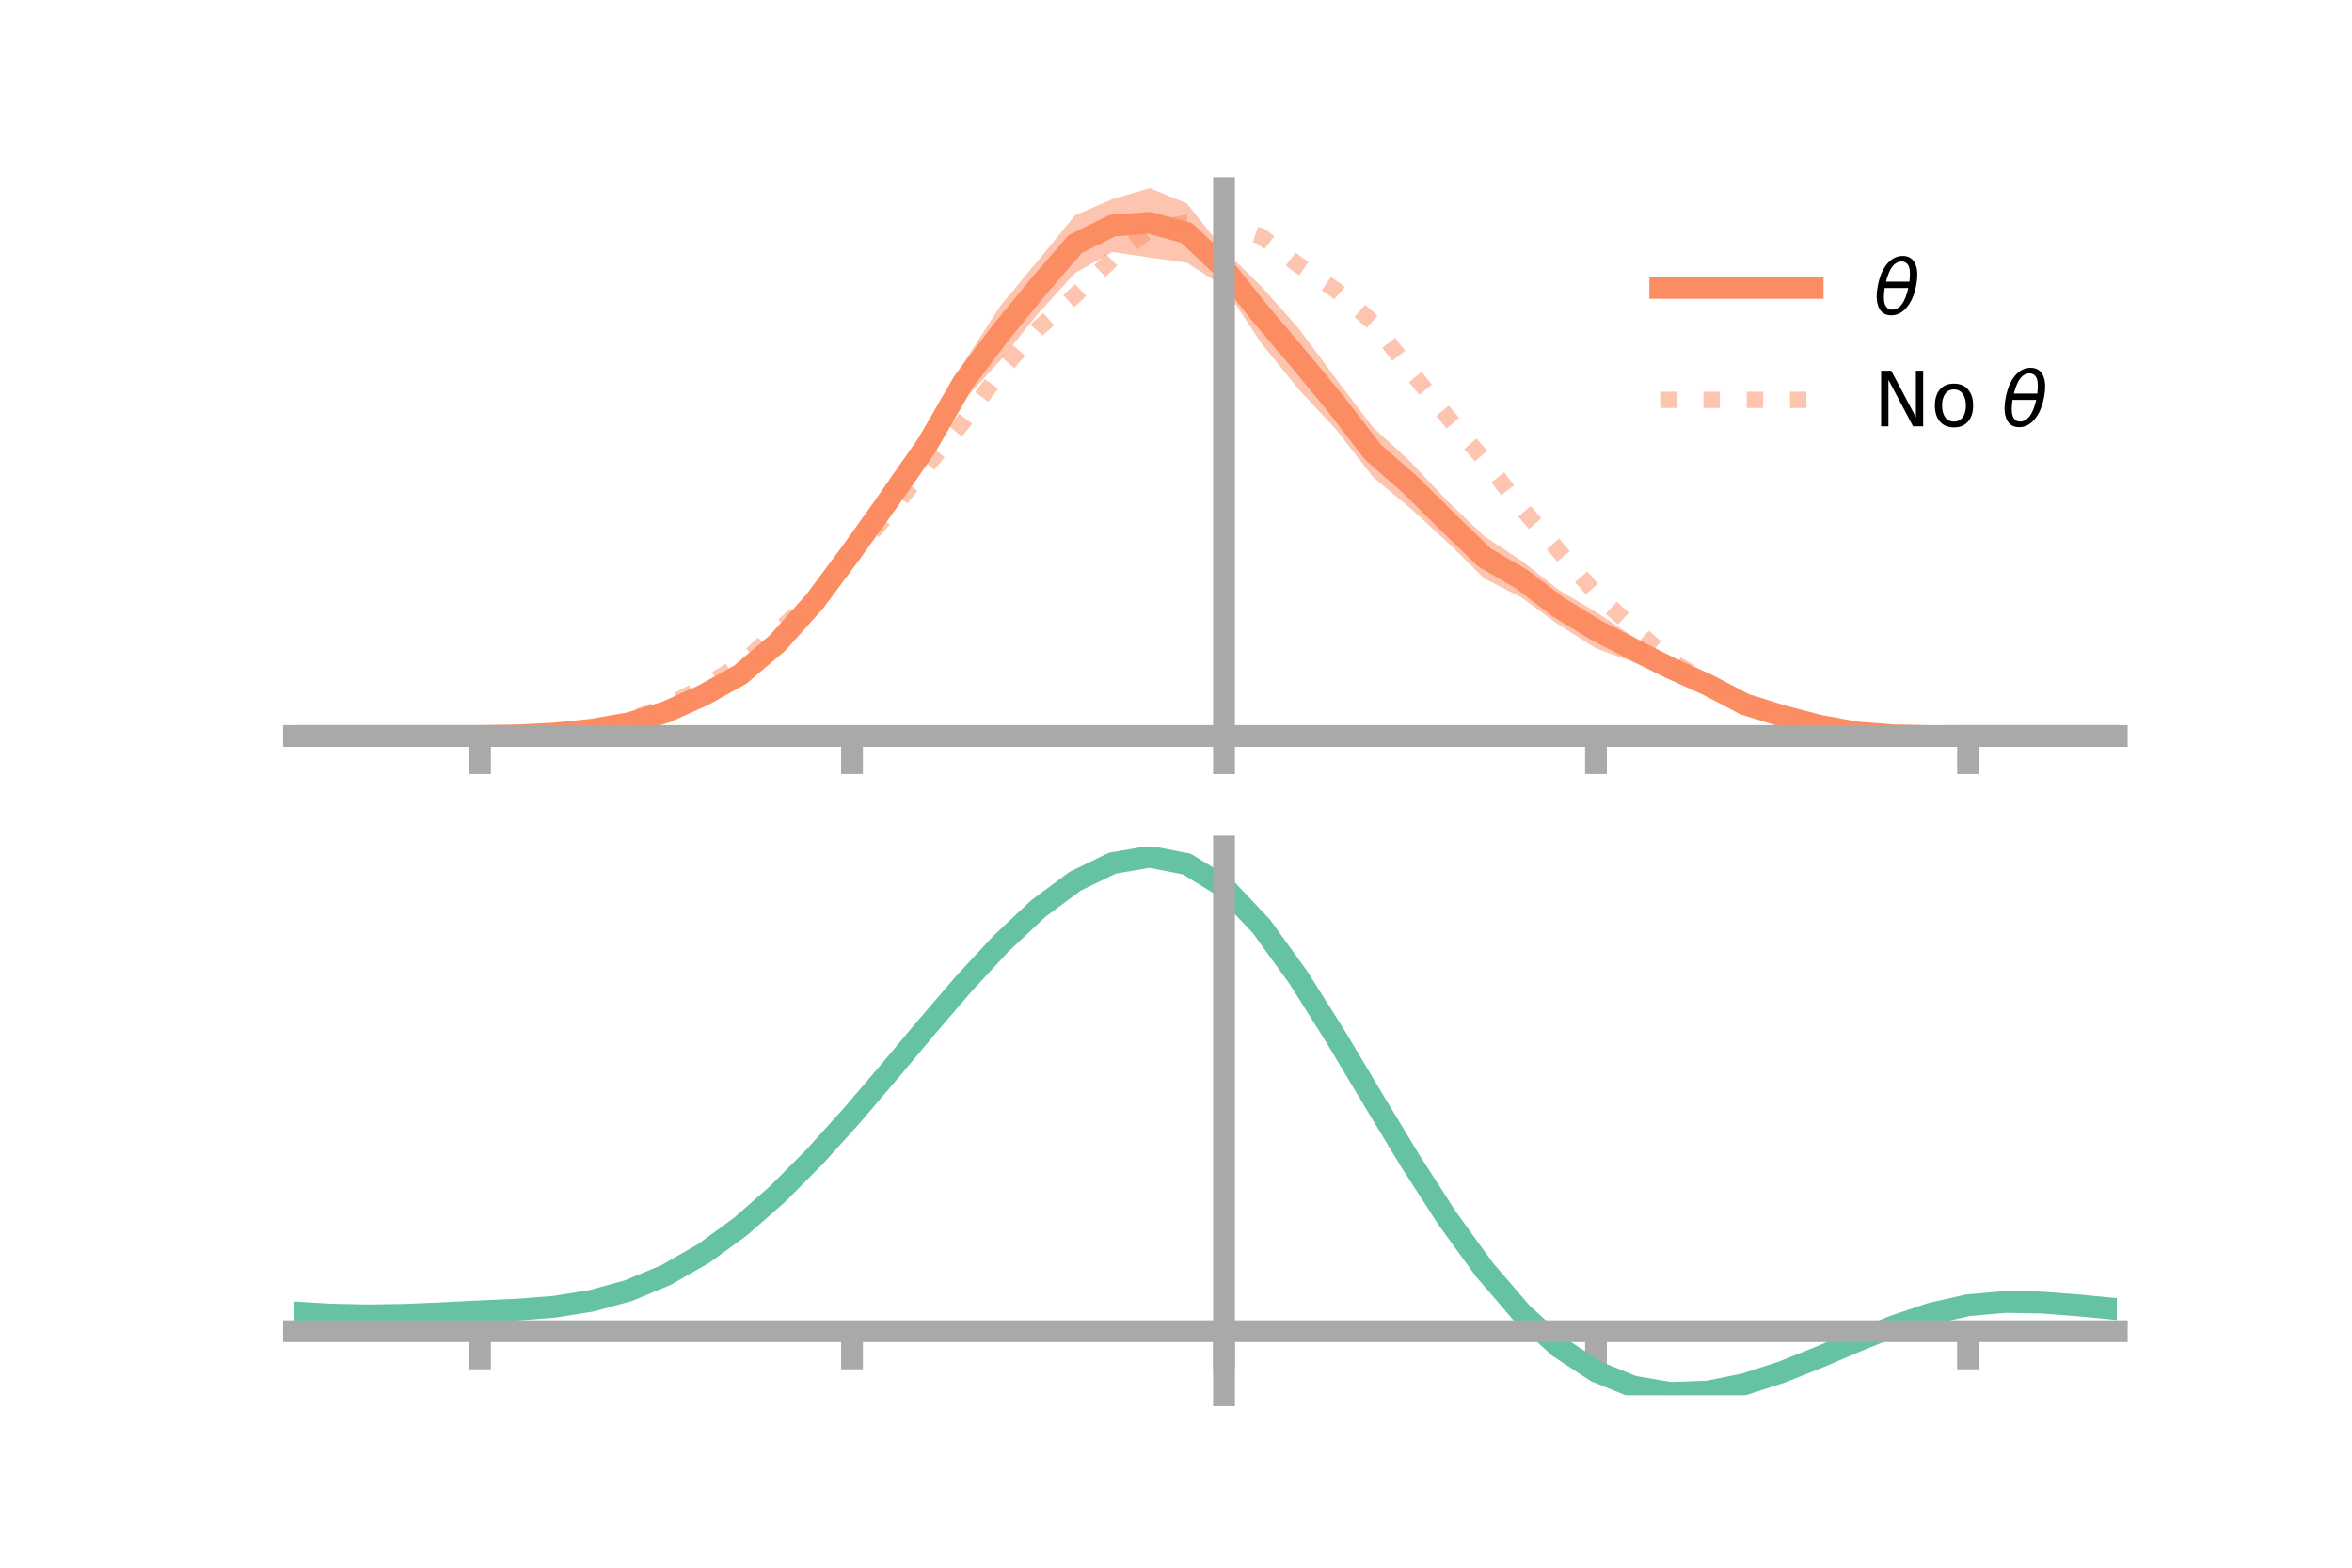 <?xml version="1.0" encoding="utf-8" standalone="no"?>
<!DOCTYPE svg PUBLIC "-//W3C//DTD SVG 1.1//EN"
  "http://www.w3.org/Graphics/SVG/1.1/DTD/svg11.dtd">
<!-- Created with matplotlib (https://matplotlib.org/) -->
<svg height="144pt" version="1.1" viewBox="0 0 216 144" width="216pt" xmlns="http://www.w3.org/2000/svg" xmlns:xlink="http://www.w3.org/1999/xlink">
 <defs>
  <style type="text/css">*{stroke-linecap:butt;stroke-linejoin:round;}</style>
 </defs>
 <g id="figure_1">
  <g id="patch_1">
   <path d="M 0 144 
L 216 144 
L 216 0 
L 0 0 
z
" style="fill:none;"/>
  </g>
  <g id="axes_1">
   <g id="patch_2">
    <path d="M 27 67.68 
L 194.4 67.68 
L 194.4 17.28 
L 27 17.28 
z
" style="fill:none;"/>
   </g>
   <g id="PolyCollection_1">
    <path clip-path="url(#p1fdaf627d0)" d="M 27 67.603 
L 27 67.603 
L 30.416 67.603 
L 33.833 67.603 
L 37.249 67.603 
L 40.665 67.603 
L 44.082 67.6 
L 47.498 67.482 
L 50.914 67.226 
L 54.331 66.761 
L 57.747 66.048 
L 61.163 64.836 
L 64.58 63.149 
L 67.996 61.095 
L 71.412 58.086 
L 74.829 53.931 
L 78.245 49.137 
L 81.661 44.068 
L 85.078 39.164 
L 88.494 33.327 
L 91.91 28.033 
L 95.327 23.934 
L 98.743 19.766 
L 102.159 18.301 
L 105.576 17.28 
L 108.992 18.678 
L 112.408 22.965 
L 115.824 26.29 
L 119.241 30.142 
L 122.657 34.738 
L 126.073 39.236 
L 129.49 42.367 
L 132.906 46.001 
L 136.322 49.261 
L 139.739 51.507 
L 143.155 54.192 
L 146.571 56.212 
L 149.988 58.484 
L 153.404 60.353 
L 156.82 61.967 
L 160.237 63.924 
L 163.653 65.168 
L 167.069 66.246 
L 170.486 67.007 
L 173.902 67.405 
L 177.318 67.558 
L 180.735 67.602 
L 184.151 67.603 
L 187.567 67.603 
L 190.984 67.603 
L 194.4 67.603 
L 194.4 67.603 
L 194.4 67.603 
L 190.984 67.603 
L 187.567 67.603 
L 184.151 67.603 
L 180.735 67.605 
L 177.318 67.674 
L 173.902 67.68 
L 170.486 67.546 
L 167.069 67.057 
L 163.653 66.345 
L 160.237 65.451 
L 156.82 63.84 
L 153.404 62.372 
L 149.988 60.811 
L 146.571 59.552 
L 143.155 57.386 
L 139.739 54.892 
L 136.322 53.147 
L 132.906 49.793 
L 129.49 46.653 
L 126.073 43.801 
L 122.657 39.402 
L 119.241 35.738 
L 115.824 31.521 
L 112.408 26.337 
L 108.992 24.13 
L 105.576 23.657 
L 102.159 23.152 
L 98.743 25.068 
L 95.327 28.82 
L 91.91 33.06 
L 88.494 36.785 
L 85.078 42.767 
L 81.661 47.631 
L 78.245 52.15 
L 74.829 56.539 
L 71.412 60.015 
L 67.996 62.823 
L 64.58 64.575 
L 61.163 65.959 
L 57.747 66.815 
L 54.331 67.292 
L 50.914 67.526 
L 47.498 67.611 
L 44.082 67.603 
L 40.665 67.603 
L 37.249 67.603 
L 33.833 67.603 
L 30.416 67.603 
L 27 67.603 
z
" style="fill:#fc8d62;fill-opacity:0.5;"/>
   </g>
   <g id="matplotlib.axis_1">
    <g id="xtick_1">
     <g id="line2d_1">
      <defs>
       <path d="M 0 0 
L 0 3.5 
" id="m5c9b3266c9" style="stroke:#a9a9a9;stroke-width:2;"/>
      </defs>
      <g>
       <use style="fill:#a9a9a9;stroke:#a9a9a9;stroke-width:2;" x="44.082" xlink:href="#m5c9b3266c9" y="67.603"/>
      </g>
     </g>
    </g>
    <g id="xtick_2">
     <g id="line2d_2">
      <g>
       <use style="fill:#a9a9a9;stroke:#a9a9a9;stroke-width:2;" x="78.245" xlink:href="#m5c9b3266c9" y="67.603"/>
      </g>
     </g>
    </g>
    <g id="xtick_3">
     <g id="line2d_3">
      <g>
       <use style="fill:#a9a9a9;stroke:#a9a9a9;stroke-width:2;" x="112.408" xlink:href="#m5c9b3266c9" y="67.603"/>
      </g>
     </g>
    </g>
    <g id="xtick_4">
     <g id="line2d_4">
      <g>
       <use style="fill:#a9a9a9;stroke:#a9a9a9;stroke-width:2;" x="146.571" xlink:href="#m5c9b3266c9" y="67.603"/>
      </g>
     </g>
    </g>
    <g id="xtick_5">
     <g id="line2d_5">
      <g>
       <use style="fill:#a9a9a9;stroke:#a9a9a9;stroke-width:2;" x="180.735" xlink:href="#m5c9b3266c9" y="67.603"/>
      </g>
     </g>
    </g>
   </g>
   <g id="matplotlib.axis_2"/>
   <g id="line2d_6">
    <path clip-path="url(#p1fdaf627d0)" d="M 27 67.603 
L 30.416 67.603 
L 33.833 67.603 
L 37.249 67.603 
L 40.665 67.603 
L 44.082 67.602 
L 47.498 67.546 
L 50.914 67.376 
L 54.331 67.026 
L 57.747 66.432 
L 61.163 65.398 
L 64.58 63.862 
L 67.996 61.959 
L 71.412 59.051 
L 74.829 55.235 
L 78.245 50.643 
L 81.661 45.85 
L 85.078 40.965 
L 88.494 35.056 
L 91.91 30.546 
L 95.327 26.377 
L 98.743 22.417 
L 102.159 20.726 
L 105.576 20.468 
L 108.992 21.404 
L 112.408 24.651 
L 115.824 28.906 
L 119.241 32.94 
L 122.657 37.07 
L 126.073 41.519 
L 129.49 44.51 
L 132.906 47.897 
L 136.322 51.204 
L 139.739 53.2 
L 143.155 55.789 
L 146.571 57.882 
L 149.988 59.648 
L 153.404 61.363 
L 156.82 62.903 
L 160.237 64.688 
L 163.653 65.756 
L 167.069 66.651 
L 170.486 67.277 
L 173.902 67.542 
L 177.318 67.616 
L 180.735 67.604 
L 184.151 67.603 
L 187.567 67.603 
L 190.984 67.603 
L 194.4 67.603 
" style="fill:none;stroke:#fc8d62;stroke-linecap:square;stroke-width:2;"/>
   </g>
   <g id="line2d_7">
    <path clip-path="url(#p1fdaf627d0)" d="M 27 67.603 
L 30.416 67.603 
L 33.833 67.603 
L 37.249 67.603 
L 40.665 67.603 
L 44.082 67.603 
L 47.498 67.556 
L 50.914 67.379 
L 54.331 66.898 
L 57.747 66.113 
L 61.163 64.915 
L 64.58 63.088 
L 67.996 61.052 
L 71.412 57.959 
L 74.829 54.893 
L 78.245 51.003 
L 81.661 47.129 
L 85.078 42.866 
L 88.494 38.727 
L 91.91 34.095 
L 95.327 30.188 
L 98.743 27.114 
L 102.159 23.779 
L 105.576 21.087 
L 108.992 20.468 
L 112.408 20.538 
L 115.824 21.715 
L 119.241 24.335 
L 122.657 26.638 
L 126.073 29.594 
L 129.49 34.034 
L 132.906 38.249 
L 136.322 42.268 
L 139.739 46.668 
L 143.155 50.594 
L 146.571 54.553 
L 149.988 57.635 
L 153.404 60.696 
L 156.82 62.67 
L 160.237 64.705 
L 163.653 65.855 
L 167.069 66.783 
L 170.486 67.316 
L 173.902 67.536 
L 177.318 67.611 
L 180.735 67.603 
L 184.151 67.603 
L 187.567 67.603 
L 190.984 67.603 
L 194.4 67.603 
" style="fill:none;stroke:#fc8d62;stroke-dasharray:1.5,2.475;stroke-dashoffset:0;stroke-opacity:0.5;stroke-width:1.5;"/>
   </g>
   <g id="patch_3">
    <path d="M 112.408 67.68 
L 112.408 17.28 
" style="fill:none;stroke:#a9a9a9;stroke-linecap:square;stroke-linejoin:miter;stroke-width:2;"/>
   </g>
   <g id="patch_4">
    <path d="M 194.4 67.68 
L 194.4 17.28 
" style="fill:none;"/>
   </g>
   <g id="patch_5">
    <path d="M 27 67.603 
L 194.4 67.603 
" style="fill:none;stroke:#a9a9a9;stroke-linecap:square;stroke-linejoin:miter;stroke-width:2;"/>
   </g>
   <g id="patch_6">
    <path d="M 27 17.28 
L 194.4 17.28 
" style="fill:none;"/>
   </g>
   <g id="legend_1">
    <g id="line2d_8">
     <path d="M 152.47 26.449 
L 166.47 26.449 
" style="fill:none;stroke:#fc8d62;stroke-linecap:square;stroke-width:2;"/>
    </g>
    <g id="line2d_9"/>
    <g id="text_1">
     <!-- $\theta$ -->
     <g transform="translate(172.07 28.899)scale(0.07 -0.07)">
      <defs>
       <path d="M 45.516 34.672 
L 14.453 34.672 
Q 12.359 20.062 14.5 13.875 
Q 17.188 6.25 24.469 6.25 
Q 31.781 6.25 37.359 13.922 
Q 42.234 20.656 45.516 34.672 
z
M 47.016 42.969 
Q 48.344 56.844 46.625 61.719 
Q 43.953 69.438 36.766 69.438 
Q 29.297 69.438 23.828 61.812 
Q 19.531 55.672 16.156 42.969 
z
M 38.188 76.766 
Q 49.906 76.766 54.594 66.406 
Q 59.281 56.109 55.719 37.844 
Q 52.203 19.625 43.453 9.281 
Q 34.766 -1.125 23.047 -1.125 
Q 11.281 -1.125 6.641 9.281 
Q 2 19.625 5.516 37.844 
Q 9.078 56.109 17.719 66.406 
Q 26.422 76.766 38.188 76.766 
z
" id="DejaVuSans-Oblique-952"/>
      </defs>
      <use transform="translate(0 0.234)" xlink:href="#DejaVuSans-Oblique-952"/>
     </g>
    </g>
    <g id="line2d_10">
     <path d="M 152.47 36.724 
L 166.47 36.724 
" style="fill:none;stroke:#fc8d62;stroke-dasharray:1.5,2.475;stroke-dashoffset:0;stroke-opacity:0.5;stroke-width:1.5;"/>
    </g>
    <g id="line2d_11"/>
    <g id="text_2">
     <!-- No $\theta$ -->
     <g transform="translate(172.07 39.174)scale(0.07 -0.07)">
      <defs>
       <path d="M 9.812 72.906 
L 23.094 72.906 
L 55.422 11.922 
L 55.422 72.906 
L 64.984 72.906 
L 64.984 0 
L 51.703 0 
L 19.391 60.984 
L 19.391 0 
L 9.812 0 
z
" id="DejaVuSans-78"/>
       <path d="M 30.609 48.391 
Q 23.391 48.391 19.188 42.75 
Q 14.984 37.109 14.984 27.297 
Q 14.984 17.484 19.156 11.844 
Q 23.344 6.203 30.609 6.203 
Q 37.797 6.203 41.984 11.859 
Q 46.188 17.531 46.188 27.297 
Q 46.188 37.016 41.984 42.703 
Q 37.797 48.391 30.609 48.391 
z
M 30.609 56 
Q 42.328 56 49.016 48.375 
Q 55.719 40.766 55.719 27.297 
Q 55.719 13.875 49.016 6.219 
Q 42.328 -1.422 30.609 -1.422 
Q 18.844 -1.422 12.172 6.219 
Q 5.516 13.875 5.516 27.297 
Q 5.516 40.766 12.172 48.375 
Q 18.844 56 30.609 56 
z
" id="DejaVuSans-111"/>
       <path id="DejaVuSans-32"/>
      </defs>
      <use transform="translate(0 0.234)" xlink:href="#DejaVuSans-78"/>
      <use transform="translate(74.805 0.234)" xlink:href="#DejaVuSans-111"/>
      <use transform="translate(135.986 0.234)" xlink:href="#DejaVuSans-32"/>
      <use transform="translate(167.773 0.234)" xlink:href="#DejaVuSans-Oblique-952"/>
     </g>
    </g>
   </g>
  </g>
  <g id="axes_2">
   <g id="patch_7">
    <path d="M 27 128.16 
L 194.4 128.16 
L 194.4 77.76 
L 27 77.76 
z
" style="fill:none;"/>
   </g>
   <g id="PolyCollection_2">
    <path clip-path="url(#p88b7b2f56d)" d="M 27 120.586 
L 27 120.511 
L 30.416 120.722 
L 33.833 120.793 
L 37.249 120.728 
L 40.665 120.57 
L 44.082 120.391 
L 47.498 120.235 
L 50.914 119.962 
L 54.331 119.412 
L 57.747 118.459 
L 61.163 117.012 
L 64.58 115.02 
L 67.996 112.475 
L 71.412 109.408 
L 74.829 105.886 
L 78.245 102.011 
L 81.661 97.912 
L 85.078 93.742 
L 88.494 89.677 
L 91.91 85.906 
L 95.327 82.627 
L 98.743 80.043 
L 102.159 78.356 
L 105.576 77.76 
L 108.992 78.442 
L 112.408 80.571 
L 115.824 84.224 
L 119.241 89.023 
L 122.657 94.53 
L 126.073 100.336 
L 129.49 106.084 
L 132.906 111.474 
L 136.322 116.271 
L 139.739 120.307 
L 143.155 123.48 
L 146.571 125.751 
L 149.988 127.144 
L 153.404 127.729 
L 156.82 127.616 
L 160.237 126.939 
L 163.653 125.85 
L 167.069 124.508 
L 170.486 123.077 
L 173.902 121.715 
L 177.318 120.576 
L 180.735 119.809 
L 184.151 119.513 
L 187.567 119.577 
L 190.984 119.849 
L 194.4 120.195 
L 194.4 120.295 
L 194.4 120.295 
L 190.984 119.972 
L 187.567 119.718 
L 184.151 119.665 
L 180.735 119.968 
L 177.318 120.749 
L 173.902 121.921 
L 170.486 123.331 
L 167.069 124.816 
L 163.653 126.207 
L 160.237 127.335 
L 156.82 128.035 
L 153.404 128.16 
L 149.988 127.582 
L 146.571 126.207 
L 143.155 123.981 
L 139.739 120.892 
L 136.322 116.978 
L 132.906 112.332 
L 129.49 107.113 
L 126.073 101.543 
L 122.657 95.911 
L 119.241 90.565 
L 115.824 85.904 
L 112.408 82.357 
L 108.992 80.296 
L 105.576 79.639 
L 102.159 80.218 
L 98.743 81.847 
L 95.327 84.335 
L 91.91 87.484 
L 88.494 91.1 
L 85.078 94.99 
L 81.661 98.975 
L 78.245 102.888 
L 74.829 106.584 
L 71.412 109.943 
L 67.996 112.871 
L 64.58 115.307 
L 61.163 117.224 
L 57.747 118.627 
L 54.331 119.559 
L 50.914 120.098 
L 47.498 120.361 
L 44.082 120.507 
L 40.665 120.669 
L 37.249 120.807 
L 33.833 120.855 
L 30.416 120.782 
L 27 120.586 
z
" style="fill:#66c2a5;fill-opacity:0.5;"/>
   </g>
   <g id="matplotlib.axis_3">
    <g id="xtick_6">
     <g id="line2d_12">
      <g>
       <use style="fill:#a9a9a9;stroke:#a9a9a9;stroke-width:2;" x="44.082" xlink:href="#m5c9b3266c9" y="122.278"/>
      </g>
     </g>
    </g>
    <g id="xtick_7">
     <g id="line2d_13">
      <g>
       <use style="fill:#a9a9a9;stroke:#a9a9a9;stroke-width:2;" x="78.245" xlink:href="#m5c9b3266c9" y="122.278"/>
      </g>
     </g>
    </g>
    <g id="xtick_8">
     <g id="line2d_14">
      <g>
       <use style="fill:#a9a9a9;stroke:#a9a9a9;stroke-width:2;" x="112.408" xlink:href="#m5c9b3266c9" y="122.278"/>
      </g>
     </g>
    </g>
    <g id="xtick_9">
     <g id="line2d_15">
      <g>
       <use style="fill:#a9a9a9;stroke:#a9a9a9;stroke-width:2;" x="146.571" xlink:href="#m5c9b3266c9" y="122.278"/>
      </g>
     </g>
    </g>
    <g id="xtick_10">
     <g id="line2d_16">
      <g>
       <use style="fill:#a9a9a9;stroke:#a9a9a9;stroke-width:2;" x="180.735" xlink:href="#m5c9b3266c9" y="122.278"/>
      </g>
     </g>
    </g>
   </g>
   <g id="matplotlib.axis_4"/>
   <g id="line2d_17">
    <path clip-path="url(#p88b7b2f56d)" d="M 27 120.549 
L 30.416 120.752 
L 33.833 120.824 
L 37.249 120.767 
L 40.665 120.62 
L 44.082 120.449 
L 47.498 120.298 
L 50.914 120.03 
L 54.331 119.485 
L 57.747 118.543 
L 61.163 117.118 
L 64.58 115.163 
L 67.996 112.673 
L 71.412 109.675 
L 74.829 106.235 
L 78.245 102.45 
L 81.661 98.443 
L 85.078 94.366 
L 88.494 90.388 
L 91.91 86.695 
L 95.327 83.481 
L 98.743 80.945 
L 102.159 79.287 
L 105.576 78.7 
L 108.992 79.369 
L 112.408 81.464 
L 115.824 85.064 
L 119.241 89.794 
L 122.657 95.22 
L 126.073 100.94 
L 129.49 106.598 
L 132.906 111.903 
L 136.322 116.624 
L 139.739 120.6 
L 143.155 123.731 
L 146.571 125.979 
L 149.988 127.363 
L 153.404 127.945 
L 156.82 127.826 
L 160.237 127.137 
L 163.653 126.028 
L 167.069 124.662 
L 170.486 123.204 
L 173.902 121.818 
L 177.318 120.663 
L 180.735 119.889 
L 184.151 119.589 
L 187.567 119.648 
L 190.984 119.911 
L 194.4 120.245 
" style="fill:none;stroke:#66c2a5;stroke-linecap:square;stroke-width:2;"/>
   </g>
   <g id="patch_8">
    <path d="M 112.408 128.16 
L 112.408 77.76 
" style="fill:none;stroke:#a9a9a9;stroke-linecap:square;stroke-linejoin:miter;stroke-width:2;"/>
   </g>
   <g id="patch_9">
    <path d="M 194.4 128.16 
L 194.4 77.76 
" style="fill:none;"/>
   </g>
   <g id="patch_10">
    <path d="M 27 122.278 
L 194.4 122.278 
" style="fill:none;stroke:#a9a9a9;stroke-linecap:square;stroke-linejoin:miter;stroke-width:2;"/>
   </g>
   <g id="patch_11">
    <path d="M 27 77.76 
L 194.4 77.76 
" style="fill:none;"/>
   </g>
  </g>
 </g>
 <defs>
  <clipPath id="p1fdaf627d0">
   <rect height="50.4" width="167.4" x="27" y="17.28"/>
  </clipPath>
  <clipPath id="p88b7b2f56d">
   <rect height="50.4" width="167.4" x="27" y="77.76"/>
  </clipPath>
 </defs>
</svg>
